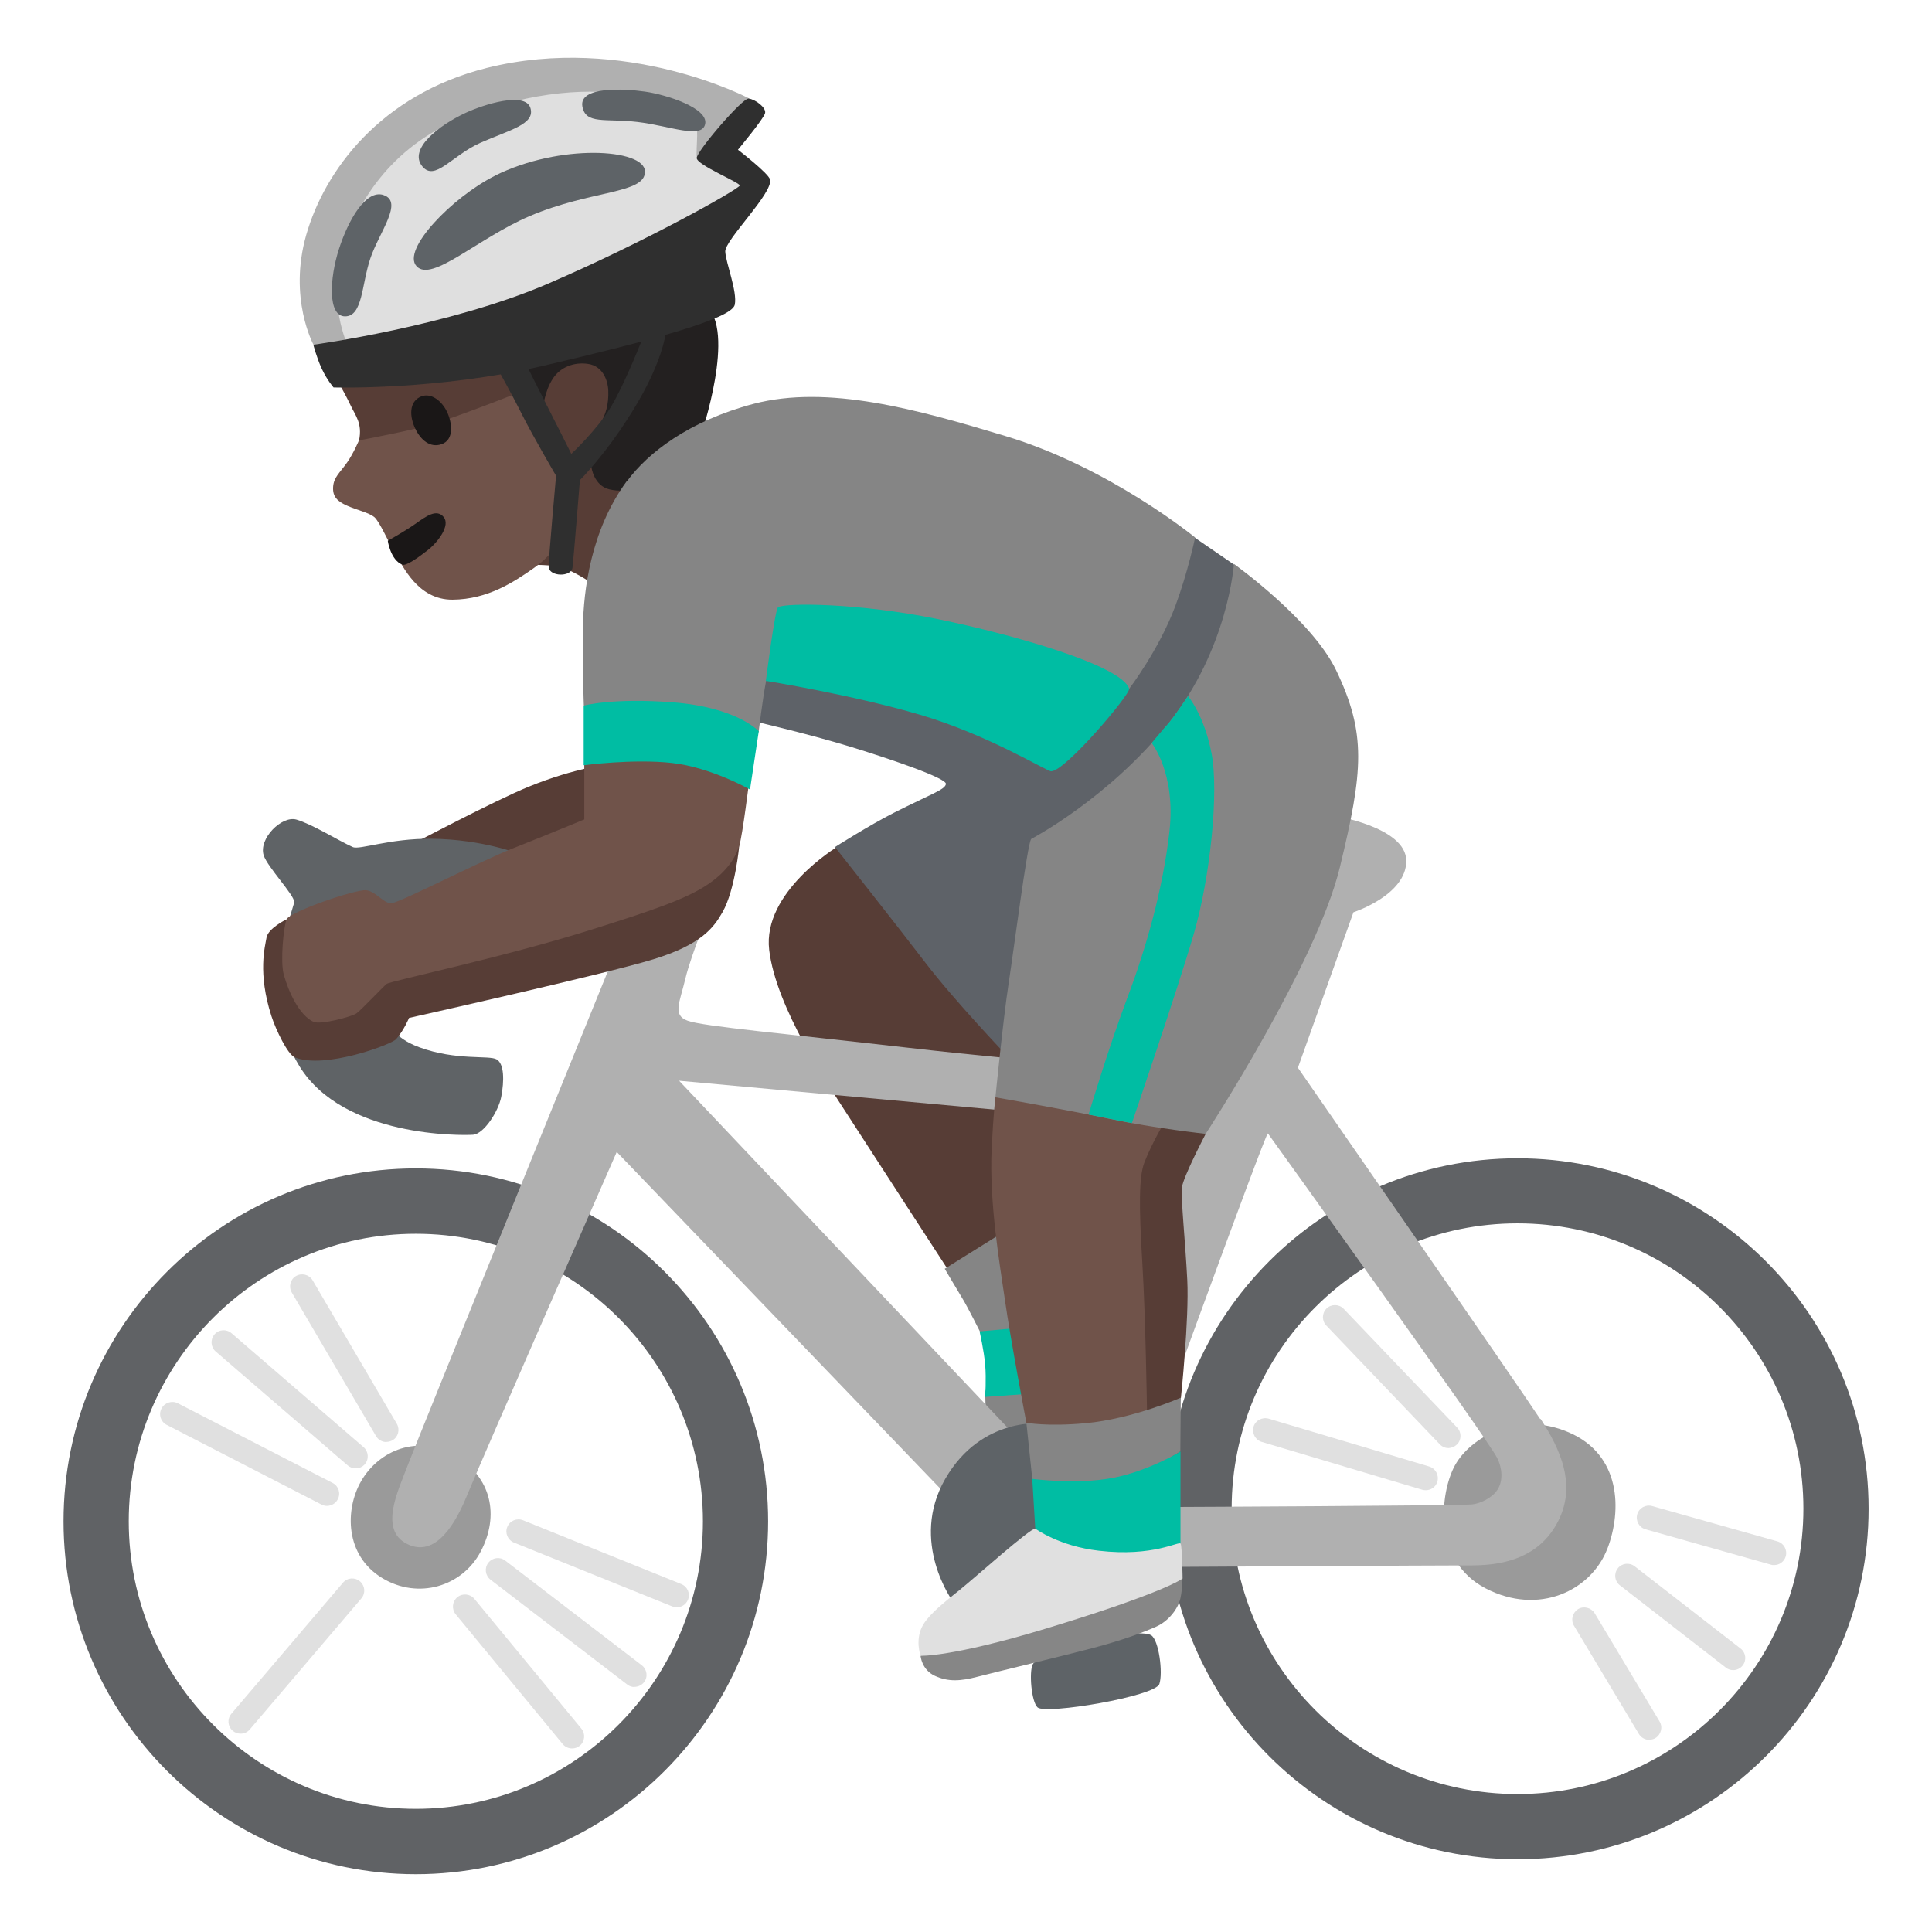 <?xml version="1.0" encoding="utf-8"?>
<!-- Generator: Adobe Illustrator 26.3.1, SVG Export Plug-In . SVG Version: 6.00 Build 0)  -->
<svg version="1.1" id="a" xmlns="http://www.w3.org/2000/svg" xmlns:xlink="http://www.w3.org/1999/xlink" x="0px" y="0px"
	 viewBox="0 0 128 128" style="enable-background:new 0 0 128 128;" xml:space="preserve">
<path style="fill:#573D36;" d="M28.68,24.28l-6.12,1.3c0,0,0.38,0.66,0.68,1.3s0.78,1.17,0.55,2.29s11.39,8.26,11.39,8.26
	s1.39-0.06,2.2,0.22s2.14,1.18,2.14,1.18l2.87-6.67l1.11-11.25l-14.83,3.35L28.68,24.28z"/>
<path style="fill:#232020;" d="M38.34,21.76l-4.48,2.35l2.1,3.04c0,0,0.09-1.22,0.69-2.1c0.48-0.71,1.35-1.08,2.31-0.94
	s1.31,1.06,1.34,1.77c0.08,1.86-0.97,2.72-0.97,2.72l-0.15,2.34c0,0,0.16,1.24,1.19,1.48c1.23,0.29,2.02-0.25,2.02-0.25l4.05-3.33
	c0,0,2.38-6.99,0.29-8.63C45.53,19.27,38.35,21.76,38.34,21.76L38.34,21.76z"/>
<path style="fill:#573D36;" d="M61.5,58.26l-6.04-2.15c0,0-4.95,2.99-4.5,6.82c0.45,3.84,3.96,9.01,5.11,10.8s6.84,10.55,6.84,10.55
	l5.18-2.11l0.77-14.06l-7.35-9.84L61.5,58.26z"/>
<path style="fill:#573D36;" d="M27.07,56.05c0,0,5.74-3.03,7.96-3.93c3.14-1.28,5.31-1.47,5.31-1.47l1.08,9.63l-14.34-4.22
	L27.07,56.05z"/>
<path style="fill:#70534A;" d="M34.41,25.99c0,0-3.23,1.29-5.55,2.06c-1.17,0.39-5.08,1.13-5.08,1.13s-0.36,0.86-0.79,1.47
	c-0.48,0.68-0.88,0.97-0.92,1.61c-0.04,0.64,0.27,0.95,0.92,1.24s1.44,0.46,1.8,0.75s0.94,1.68,1.41,2.44s1.46,3.06,3.79,3.04
	s4.06-1.17,5.41-2.12s1.89-2.14,1.89-2.14v-4.41L34.41,26L34.41,25.99z"/>
<path style="fill:#858585;" d="M66.93,81.35l-4.34,2.71c0,0,0.9,1.52,1.21,2.03c0.31,0.51,1.13,2.14,1.13,2.14l1.17,2.25l-0.83,1.73
	l0.06,2.24l2.94,2.62l2.81-5.88l-4.16-9.83L66.93,81.35z"/>
<path style="fill:#00BDA3;" d="M67.32,87.99l-2.42,0.22c0,0,0.29,1.27,0.37,2.21s0,2.13,0,2.13l3.91-0.28l-1.85-4.28H67.32z"/>
<path style="fill:#9A9A9A;" d="M106.5,102.59c0.96-2.53,0.9-6.2-2.56-7.69s-6.56,0.38-7.55,2.19s-1.5,6.3,2.03,8.14
	s7.02,0.15,8.08-2.65V102.59z"/>
<path style="fill:#606265;" d="M100.54,123.18c-12.82,0-23.26-10.42-23.26-23.22s10.43-23.22,23.26-23.22s23.26,10.42,23.26,23.22
	S113.37,123.18,100.54,123.18z M100.54,81.05c-10.44,0-18.94,8.48-18.94,18.9s8.5,18.91,18.94,18.91s18.94-8.48,18.94-18.91
	S110.98,81.05,100.54,81.05z"/>
<path style="fill:#606265;" d="M27.55,124.17c-12.87,0-23.34-10.49-23.34-23.38s10.47-23.38,23.34-23.38s23.34,10.49,23.34,23.38
	S40.42,124.17,27.55,124.17z M27.55,81.74c-10.49,0-19.02,8.55-19.02,19.05s8.53,19.05,19.02,19.05s19.02-8.55,19.02-19.05
	S38.04,81.74,27.55,81.74z"/>
<path style="fill:#9A9A9A;" d="M25.34,104.56c2.36,1.42,5.29,0.57,6.52-1.79s0.72-4.9-1.72-6.33s-5.03-0.37-6.22,1.7
	C22.85,100.01,22.84,103.06,25.34,104.56z"/>
<path style="fill:#B0B0B0;" d="M102.03,94c-1.23-1.89-16.04-23.26-16.04-23.26l3.68-10.3c0,0,3.5-1.13,3.5-3.4s-4.91-3.02-4.91-3.02
	L81.18,71.4c0,0-12.75-1.04-20.97-1.98S46.61,68,45.57,67.63s-0.54-1.19-0.16-2.8s1.77-4.95,1.77-4.95l-4.44-1.61
	c0,0-15.21,37.41-15.77,38.92s-1.89,4.16,0,5.1c1.6,0.8,2.93-0.66,3.97-3.21c1.04-2.55,9.92-22.76,9.92-22.76L64.1,100.5l13.79,3.31
	c0,0,17.26-0.1,19.63-0.1s4.43-0.66,5.6-2.72c1.46-2.58,0.17-5.1-1.05-6.98L102.03,94z M66.72,94.55L44.99,71.6l32.97,3.02
	l-6.8,21.06L66.72,94.55z M97.53,99.67c-1.04,0.09-19.48,0.17-19.48,0.17l-2.83-1.04c0,0,8.6-23.71,8.78-23.71
	c0,0,14.57,20.25,15.19,21.5c0.34,0.67,0.4,1.5,0.04,2.08S98.05,99.62,97.53,99.67L97.53,99.67z"/>
<path style="fill:#5F6366;" d="M34.41,56.58c0,0-2.41-0.97-5.8-1.01c-2.82-0.03-4.79,0.76-5.24,0.55c-0.96-0.43-2.67-1.51-3.73-1.82
	c-0.97-0.28-2.52,1.26-2.17,2.37c0.25,0.77,2.02,2.62,2.02,3.08s-2.57,6.15,0.35,10.89s10.79,4.59,11.5,4.54s1.68-1.53,1.87-2.52
	c0.2-1.06,0.2-2.17-0.3-2.47s-2.67,0.1-5.14-0.81c-1.8-0.66-1.92-1.61-1.92-1.61l8.57-11.19L34.41,56.58z"/>
<path style="fill:#5E6367;" d="M63.15,106.13c0,0-2.94-3.97-0.52-8.16c2.42-4.19,6.55-3.66,6.55-3.66l2.09,9.35l-8.12,2.48
	L63.15,106.13z"/>
<path style="fill:#5E6367;" d="M68.74,113.12c0.54,0.49,7.79-0.73,8.07-1.55c0.25-0.74-0.03-2.91-0.54-3.23
	c-0.95-0.59-7.42,1.07-7.85,1.93C68.17,110.78,68.33,112.74,68.74,113.12z"/>
<path style="fill:#573D36;" d="M72.81,89.38l3.93,6.81l1.5-3.59c0,0,0.55-5.22,0.42-7.8s-0.44-5.45-0.35-6.15s1.57-3.53,1.57-3.53
	l-3.58-3.54C76.3,71.58,72.81,89.38,72.81,89.38z"/>
<path style="fill:#573D36;" d="M27.74,62l-8.78-1.08c0,0-1.2,0.59-1.3,1.19s-0.6,2.34,0.32,5.2c0.3,0.93,1.08,2.55,1.55,2.74
	c1.97,0.81,6.4-0.85,6.71-1.2c0.53-0.6,0.86-1.41,0.86-1.41s12.97-2.9,16.17-3.88s4.01-2.09,4.6-3.13c0.84-1.47,1.11-4.43,1.11-4.43
	l-1.92-2.88L27.74,62L27.74,62z"/>
<path style="fill:#70534A;" d="M79.09,69.54L65.95,72.7c0,0-0.13,0.98-0.25,3.38c-0.17,3.62,0.54,7.69,0.87,9.99
	c0.39,2.75,1.43,8.19,1.43,8.19l4.67,1.32l3.32-2.18c0,0-0.09-6.15-0.31-9.77c-0.23-3.75-0.22-5.67,0.13-6.59
	c0.54-1.42,1.53-3.01,1.53-3.01l1.74-4.49L79.09,69.54z"/>
<path style="fill:#70534A;" d="M44.94,48.47l-6.23,1.97c0,0,0,1.95,0,2.42v1.43c0,0-2.44,1.01-4.69,1.9s-7.29,3.49-8.03,3.64
	c-0.53,0.11-1.05-0.78-1.74-0.85s-5.08,1.43-5.27,1.94s-0.42,2.77-0.18,3.65c0.34,1.22,1.05,2.7,1.97,3.13
	c0.46,0.21,2.55-0.34,2.86-0.57s1.74-1.74,1.98-1.94s7.68-1.74,13.61-3.61c4.08-1.28,6.15-2,7.56-2.91c1.2-0.78,1.9-1.67,2.21-2.68
	c0.2-0.63,0.66-4.34,0.66-4.34l-4.69-3.18L44.94,48.47z"/>
<path style="fill:#5E6268;" d="M47.53,40.55l2.77,7.32c0,0,3.47,0.81,6.13,1.63s6.29,2.06,6.24,2.44s-0.98,0.66-3.47,1.92
	c-1.6,0.81-3.88,2.26-3.88,2.26s4.04,5.11,5.99,7.66s5.42,6.18,5.42,6.18l18.61-25.17l-3.56-7.37l-2.61-1.79l-31.63,4.93
	L47.53,40.55z"/>
<path style="fill:#858585;" d="M68.31,55.6c-0.25,0.37-1.12,7.15-1.49,9.58s-0.87,7.52-0.87,7.52s4.66,0.81,7.59,1.43
	s6.34,0.99,6.34,0.99s7.34-11.25,8.89-17.66c1.55-6.4,1.77-8.85-0.25-13.06c-1.61-3.35-6.77-7.04-6.77-7.04s-0.37,5.62-4.35,10.59
	s-9.09,7.64-9.09,7.64V55.6z"/>
<path style="fill:#858585;" d="M41.53,31.87c-2.44,3.32-2.86,7.36-2.91,9.59s0.06,5.3,0.06,5.3l7.96,2.11l3.62-0.36
	c0,0,0.26-2.19,0.5-3.42s11.85-1.44,11.85-1.44l12.21,1.97c0,0,1.97-2.57,3.06-5.5c0.83-2.24,1.3-4.51,1.3-4.51
	s-5.69-4.66-12.6-6.73c-5.77-1.74-11.73-3.42-16.67-2.12c-4.27,1.13-7.01,3.26-8.36,5.11L41.53,31.87z"/>
<path style="fill:#2F2F2F;" d="M32.99,24.47c0,0,0.93,1.66,1.62,3.04s2.23,4.01,2.23,4.01s-0.51,5.63-0.49,6.04
	c0.04,0.65,1.5,0.69,1.58,0.04c0.06-0.44,0.49-5.79,0.49-5.79s1.67-1.65,3.44-4.5c2.15-3.44,2.27-5.43,2.27-5.43l-1.54,0.49
	c0,0-1.18,3.04-2.11,4.58s-2.63,3.12-2.63,3.12s-0.89-1.79-1.65-3.27s-1.73-3.44-1.73-3.44l-1.49,1.12L32.99,24.47z"/>
<path style="fill:#B0B0B0;" d="M24,24.38l-3.23-1.54c0,0-1.68-3.08-0.48-7.28S25.16,6.28,32.25,4.5c9.21-2.3,17.38,2.02,17.38,2.02
	l-3.87,10.73l-21.75,7.12L24,24.38z"/>
<path style="fill:#DFDFDF;" d="M23.17,23.19c0,0-1.43-2.72-0.6-6.14s3.33-7.39,8.07-9.24C40.26,4.05,45.82,7.49,46.08,8
	s-0.05,2.39,0.13,2.53c0.65,0.51,3.11,1.71,3.11,1.71l-0.04,1.43l-15.14,7.78C34.14,21.45,23.17,23.19,23.17,23.19z"/>
<path style="fill:#5E6367;" d="M30.82,7.49c-1.77,0.83-3.76,2.39-2.85,3.52c0.84,1.05,1.95-0.7,3.86-1.55s3.65-1.22,3.31-2.31
	S32.08,6.9,30.82,7.49z"/>
<path style="fill:#5E6367;" d="M38.58,7.03c0.2,1.24,1.51,0.8,3.65,1.05c2.14,0.25,4.28,1.17,4.49,0.13s-2.52-1.93-3.98-2.14
	S38.38,5.73,38.58,7.03L38.58,7.03z"/>
<path style="fill:#5E6367;" d="M32.8,11.64c-2.85,1.43-6.21,4.91-5.2,6s4.04-1.84,7.46-3.31c4.11-1.76,7.72-1.47,7.67-2.98
	s-5.66-1.85-9.94,0.29H32.8z"/>
<path style="fill:#5E6367;" d="M25.41,12.92c-1.16-0.38-2.32,1.62-2.95,3.57s-0.76,4.48,0.41,4.47s1.08-2.11,1.67-3.85
	s2.22-3.75,0.86-4.19L25.41,12.92z"/>
<path style="fill:#2F2F2F;" d="M20.76,22.84c0,0,8.97-1.22,15.51-4.03s12.74-6.31,12.74-6.52s-2.85-1.36-2.85-1.82
	s3.02-3.98,3.44-3.94s1.17,0.59,1.09,0.96s-1.8,2.43-1.8,2.43s2.04,1.57,2.13,1.98c0.19,0.91-3.01,4.01-2.97,4.77
	s0.81,2.64,0.63,3.52c-0.19,0.93-5.57,2.38-12.62,4.03c-7.11,1.66-13.96,1.45-13.96,1.45s-0.43-0.48-0.79-1.26
	C20.97,23.67,20.76,22.84,20.76,22.84z"/>
<g>
	<path style="fill:#E0E0E0;" d="M109.27,115.27c-0.27,0-0.54-0.14-0.69-0.39l-4.3-7.17c-0.23-0.38-0.1-0.87,0.27-1.1
		c0.37-0.23,0.87-0.1,1.1,0.27l4.3,7.17c0.23,0.38,0.1,0.87-0.27,1.1c-0.13,0.08-0.27,0.11-0.41,0.11L109.27,115.27z"/>
	<path style="fill:#E0E0E0;" d="M114.83,110.65c-0.17,0-0.35-0.05-0.49-0.17l-7.02-5.45c-0.35-0.27-0.41-0.77-0.14-1.12
		c0.27-0.35,0.77-0.41,1.12-0.14l7.02,5.45c0.35,0.27,0.41,0.77,0.14,1.12C115.3,110.54,115.07,110.65,114.83,110.65z"/>
	<path style="fill:#E0E0E0;" d="M117.54,103.69c-0.07,0-0.14,0-0.22-0.03l-8.3-2.34c-0.42-0.12-0.67-0.56-0.55-0.99
		c0.12-0.42,0.55-0.67,0.99-0.55l8.3,2.34c0.42,0.12,0.67,0.56,0.55,0.99C118.21,103.46,117.89,103.69,117.54,103.69z"/>
	<path style="fill:#E0E0E0;" d="M94.46,98.73c-0.07,0-0.15-0.01-0.23-0.03l-10.64-3.17c-0.42-0.13-0.66-0.57-0.54-1
		c0.12-0.42,0.57-0.66,1-0.54l10.64,3.17c0.42,0.13,0.66,0.57,0.54,1C95.13,98.51,94.81,98.73,94.46,98.73z"/>
	<path style="fill:#E0E0E0;" d="M95.97,95.94c-0.21,0-0.41-0.08-0.57-0.24l-7.52-7.87c-0.31-0.31-0.31-0.82,0-1.13s0.82-0.31,1.13,0
		l7.52,7.87c0.31,0.31,0.31,0.82,0,1.13C96.37,95.85,96.17,95.93,95.97,95.94L95.97,95.94z"/>
</g>
<g>
	<path style="fill:#E0E0E0;" d="M21.67,99.77c-0.12,0-0.25-0.03-0.37-0.09L11.04,94.4c-0.39-0.2-0.55-0.68-0.34-1.08
		c0.2-0.39,0.69-0.55,1.08-0.35l10.26,5.28c0.39,0.2,0.55,0.68,0.34,1.08C22.24,99.61,21.96,99.76,21.67,99.77L21.67,99.77z"/>
	<path style="fill:#E0E0E0;" d="M23.56,97.28c-0.19,0-0.37-0.06-0.52-0.19l-8.75-7.55c-0.33-0.29-0.37-0.79-0.08-1.13
		s0.79-0.37,1.13-0.08l8.75,7.55c0.33,0.29,0.37,0.79,0.08,1.13C24.01,97.19,23.79,97.29,23.56,97.28L23.56,97.28z"/>
	<path style="fill:#E0E0E0;" d="M25.6,95.54c-0.27,0-0.54-0.14-0.69-0.4l-5.58-9.51c-0.22-0.38-0.1-0.87,0.28-1.09
		c0.38-0.22,0.87-0.1,1.1,0.28l5.58,9.51c0.22,0.38,0.1,0.87-0.28,1.09c-0.13,0.07-0.27,0.11-0.4,0.11L25.6,95.54z"/>
	<path style="fill:#E0E0E0;" d="M15.94,114.86c-0.18,0-0.37-0.06-0.52-0.19c-0.34-0.29-0.38-0.79-0.09-1.13l7.39-8.68
		c0.29-0.34,0.79-0.38,1.13-0.09c0.34,0.29,0.38,0.79,0.09,1.13l-7.39,8.68C16.39,114.77,16.17,114.86,15.94,114.86z"/>
	<path style="fill:#E0E0E0;" d="M37.9,115.84c-0.23,0-0.46-0.1-0.62-0.29l-7.09-8.6c-0.28-0.34-0.23-0.85,0.11-1.13
		s0.85-0.23,1.13,0.11l7.09,8.6c0.28,0.34,0.23,0.85-0.11,1.13C38.26,115.78,38.08,115.84,37.9,115.84z"/>
	<path style="fill:#E0E0E0;" d="M42.04,111.77c-0.17,0-0.34-0.05-0.49-0.17l-9.05-6.94c-0.35-0.27-0.42-0.77-0.15-1.12
		c0.27-0.35,0.77-0.42,1.12-0.15l9.05,6.94c0.35,0.27,0.42,0.77,0.15,1.12c-0.16,0.2-0.4,0.31-0.64,0.31L42.04,111.77z"/>
	<path style="fill:#E0E0E0;" d="M44.84,106.49c-0.1,0-0.2-0.02-0.3-0.06l-10.49-4.23c-0.41-0.17-0.61-0.63-0.44-1.04
		c0.17-0.41,0.63-0.6,1.04-0.44l10.49,4.23c0.41,0.17,0.61,0.63,0.44,1.04C45.45,106.3,45.15,106.49,44.84,106.49z"/>
</g>
<path style="fill:#1A1717;" d="M25.69,35.83c0,0,1.13-0.63,1.84-1.13s1.39-1.01,1.86-0.45s-0.38,1.67-1.04,2.19
	s-1.45,1.07-1.69,0.97c-0.79-0.3-0.97-1.59-0.97-1.59L25.69,35.83z"/>
<path style="fill:#1A1717;" d="M27.79,26.32c-0.78,0.42-0.6,1.5-0.21,2.21c0.42,0.78,1.08,1.18,1.79,0.85
	c0.78-0.37,0.54-1.6,0.16-2.26S28.45,25.96,27.79,26.32z"/>
<path style="fill:#858585;" d="M70.85,100.64l-2.46-2.67L68,94.26c0,0,1.36,0.27,3.94,0.03c3.11-0.29,6.29-1.69,6.29-1.69
	l-0.03,3.56C78.2,96.16,70.85,100.64,70.85,100.64z"/>
<path style="fill:#868686;" d="M71.34,104.41l-10.35,5.29c0,0,0.06,0.92,0.95,1.33s1.71,0.35,2.82,0.06c1.11-0.29,5.7-1.39,7.63-1.9
	s3.26-1,4.21-1.42c0.85-0.38,1.47-1.22,1.61-1.9c0.13-0.6,0.13-1.3,0.13-1.3S71.34,104.41,71.34,104.41z"/>
<g>
	<path style="fill:#00BDA3;" d="M72.78,104.17l-4.09-0.43l-0.1-2.45l-0.2-3.31c0,0,2.94,0.39,5.31-0.06s4.51-1.75,4.51-1.75v6.1
		l-5.43,1.91L72.78,104.17z"/>
	<path style="fill:#00BDA3;" d="M51.55,40.23c-0.21,0.13-0.81,4.88-0.81,4.88s5.64,0.9,10.2,2.24s8.4,3.75,8.7,3.75
		c0.95,0,5.27-5.13,5.17-5.47c-0.49-1.55-7.74-3.6-12.66-4.61C56.9,39.94,52.03,39.93,51.55,40.23z"/>
	<path style="fill:#00BDA3;" d="M76.31,49.24c0,0,1.6,2,1.17,5.83s-1.54,7.72-2.79,11.03s-2.57,7.74-2.57,7.74l2.87,0.57
		c0,0,3-8.76,4.1-12.53c1.1-3.78,1.67-9.41,1.18-11.96s-1.56-3.8-1.56-3.8s-1.02,1.51-1.32,1.83s-1.09,1.28-1.09,1.28L76.31,49.24z"
		/>
	<path style="fill:#00BDA3;" d="M38.67,46.75v3.95c0,0,3.28-0.44,5.86-0.15s5.16,1.76,5.16,1.76l0.58-3.86c0,0-1.42-1.59-5.7-1.92
		C40.58,46.22,38.67,46.75,38.67,46.75z"/>
</g>
<path style="fill:#E0E0E0;" d="M68.59,101.28c-0.28-0.09-4.05,3.29-5,4.05s-1.95,1.54-2.41,2.28c-0.6,0.98-0.19,2.09-0.19,2.09
	s2.02,0.1,8.3-1.8c7.95-2.41,9.06-3.32,9.06-3.32s-0.03-2.12-0.13-2.31s-1.8,0.89-5.41,0.47c-2.65-0.3-4.21-1.46-4.21-1.46H68.59z"
	/>
</svg>
